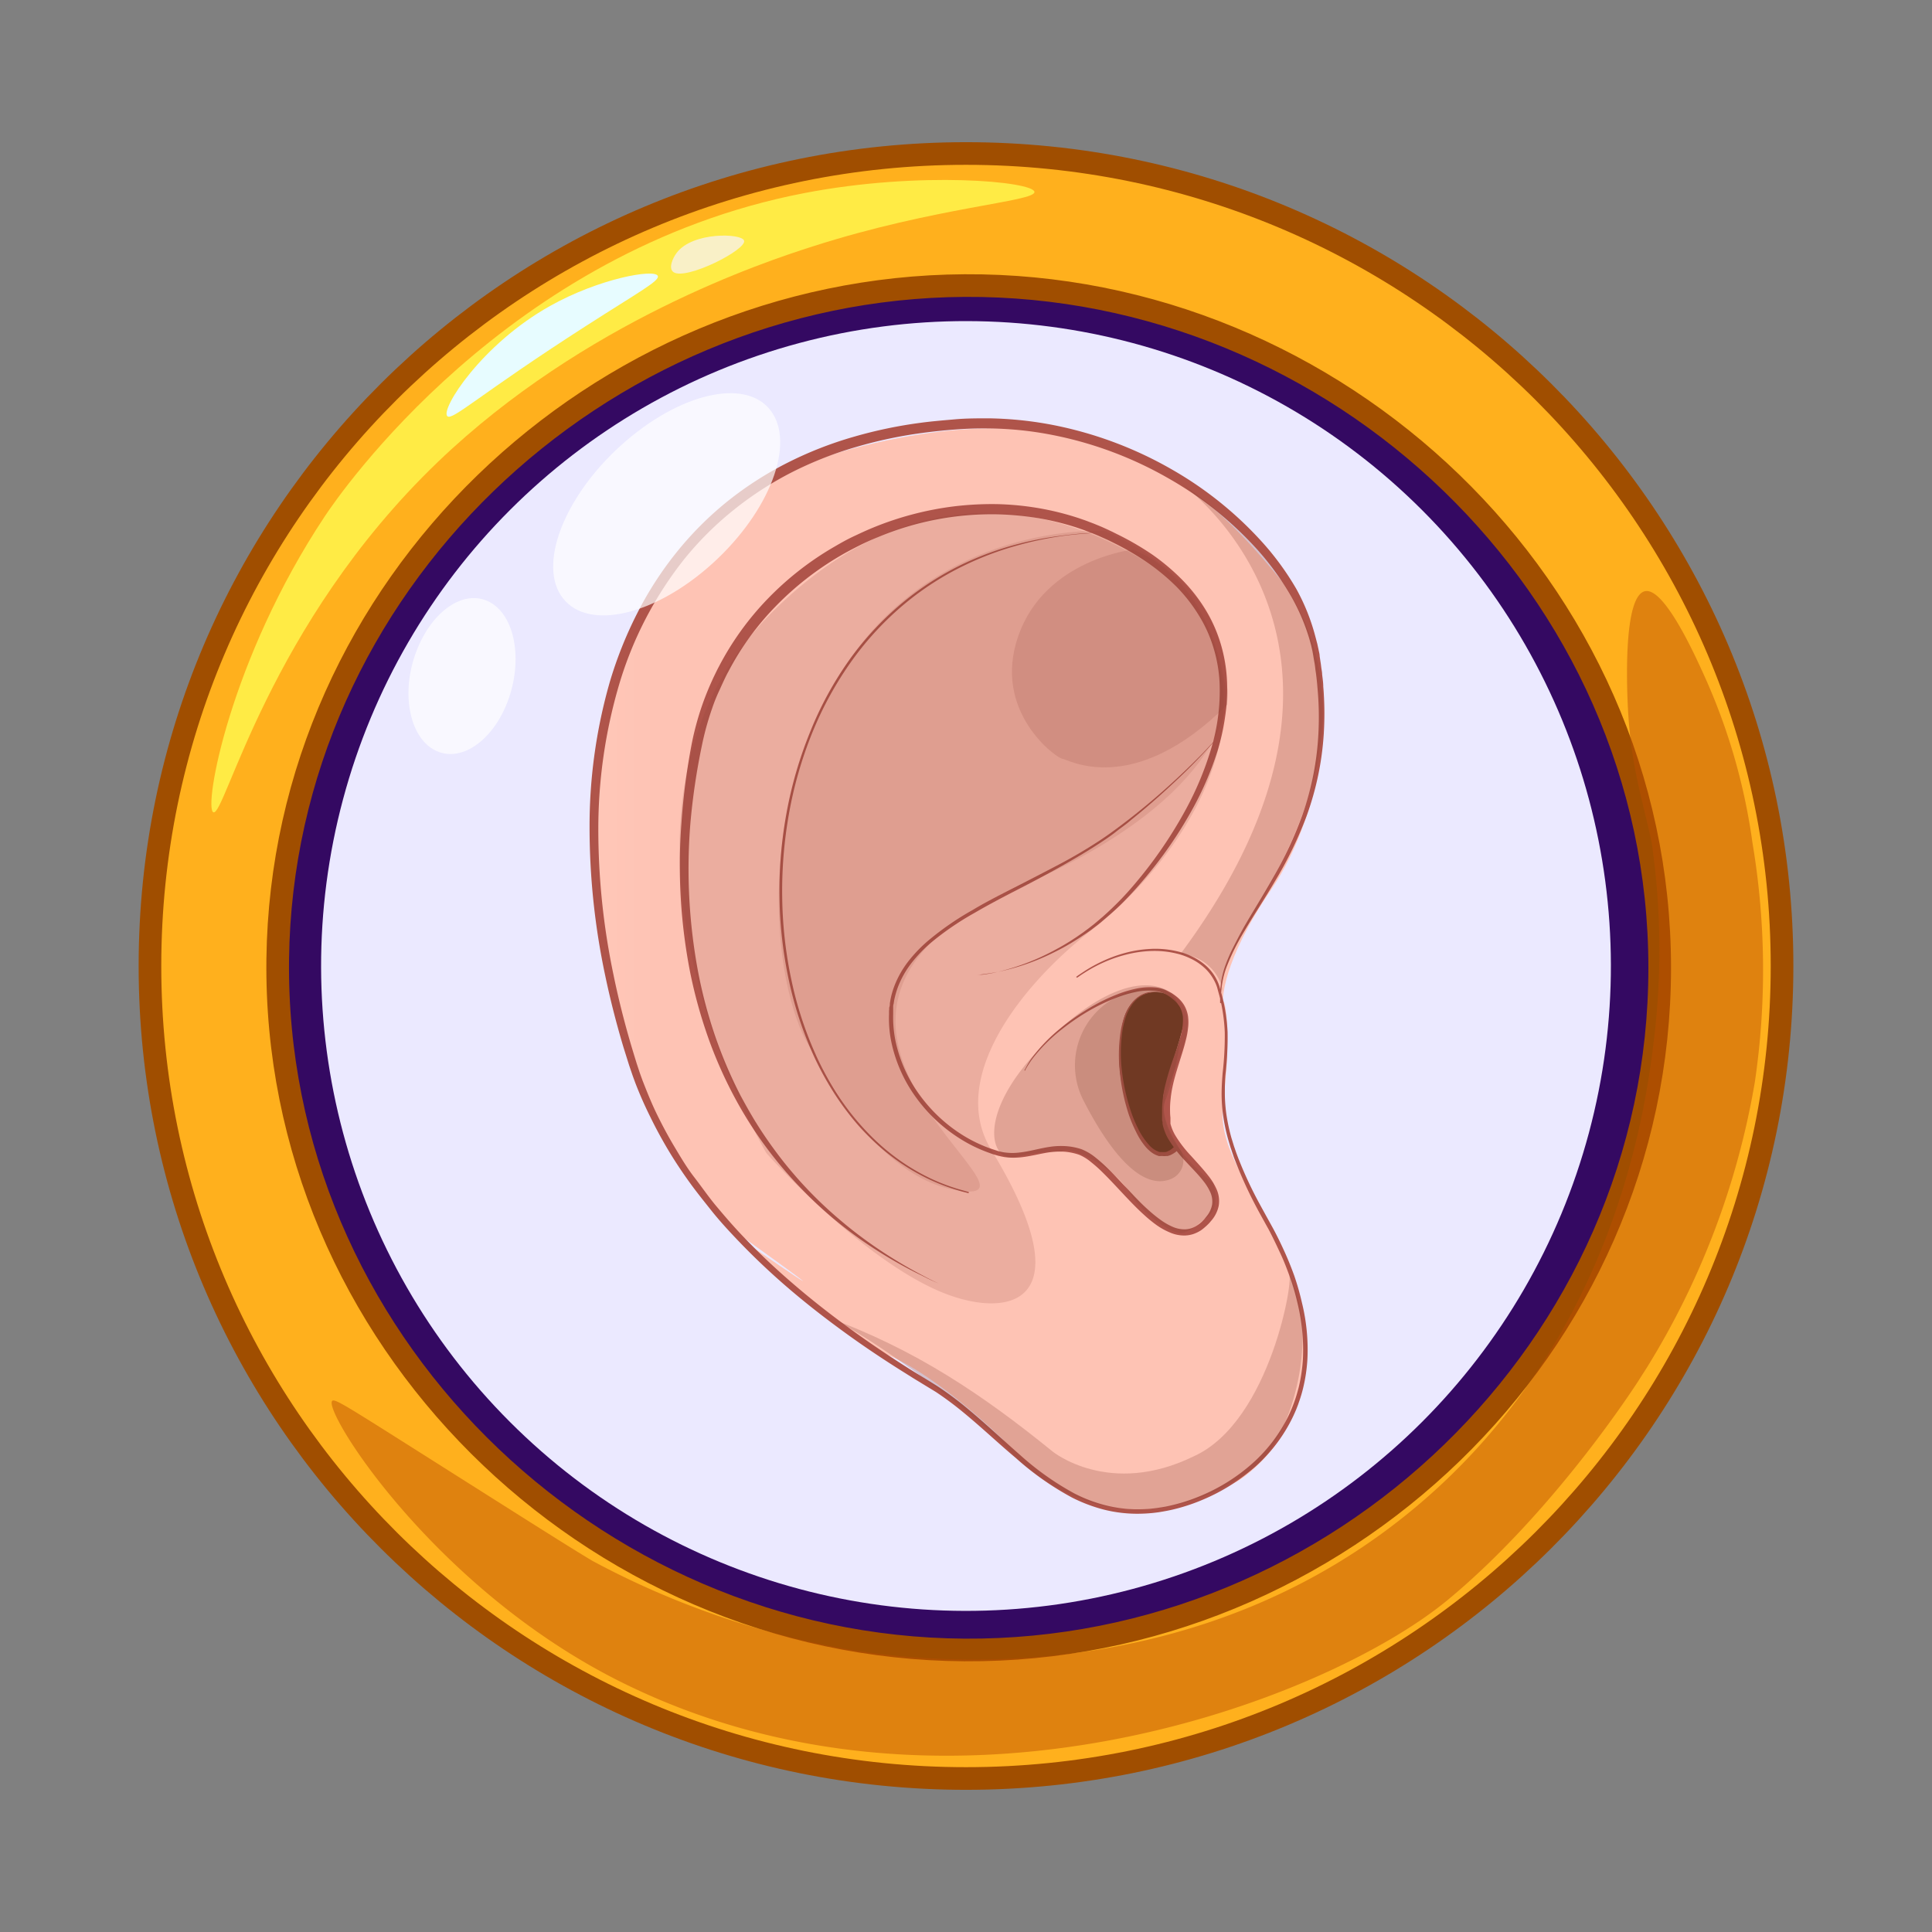 <svg id="Layer_1" data-name="Layer 1" xmlns="http://www.w3.org/2000/svg" xmlns:xlink="http://www.w3.org/1999/xlink" viewBox="0 0 256 256"><rect x="0" y="0" width="256" height="256" fill="#808080" stroke="none"/><defs><style>.cls-1{fill:#340962;}.cls-2{fill:#ebe9ff;}.cls-3{fill:url(#linear-gradient);}.cls-4{fill:#66351a;}.cls-5{fill:#af544a;}.cls-6,.cls-9{opacity:0.17;}.cls-6{fill:url(#linear-gradient-2);}.cls-7{fill:#6b3c22;opacity:0.21;}.cls-8{opacity:0.14;fill:url(#linear-gradient-3);}.cls-9{fill:url(#linear-gradient-4);}.cls-10,.cls-11,.cls-12{opacity:0.25;}.cls-10{fill:url(#linear-gradient-5);}.cls-11{fill:url(#linear-gradient-6);}.cls-12{fill:url(#linear-gradient-7);}.cls-13,.cls-15{fill:#fff;}.cls-13,.cls-14{opacity:0.7;}.cls-16{fill:#ffb01d;stroke:#a04e00;;stroke-width:3px;}.cls-17{fill:#ffeb45;}.cls-18{fill:#e7fcff;}.cls-19{fill:#f9f0c7;}.cls-20{fill:#bb5000;opacity:0.47;}</style><linearGradient id="linear-gradient" x1="78.48" y1="128.45" x2="175.44" y2="128.45" gradientUnits="userSpaceOnUse"><stop offset="0" stop-color="#ffc7b8"/><stop offset="0.09" stop-color="#fec3b4"/></linearGradient><linearGradient id="linear-gradient-2" x1="90.07" y1="120.3" x2="162.16" y2="120.3" gradientUnits="userSpaceOnUse"><stop offset="0" stop-color="#8f4638"/><stop offset="0.99" stop-color="#8f4638"/></linearGradient><linearGradient id="linear-gradient-3" x1="103.18" y1="114.11" x2="162.71" y2="114.11" xlink:href="#linear-gradient-2"/><linearGradient id="linear-gradient-4" x1="134.09" y1="87.25" x2="162.62" y2="87.25" xlink:href="#linear-gradient-2"/><linearGradient id="linear-gradient-5" x1="109.45" y1="184.47" x2="172.66" y2="184.47" xlink:href="#linear-gradient-2"/><linearGradient id="linear-gradient-6" x1="156.28" y1="97.62" x2="175.28" y2="97.62" xlink:href="#linear-gradient-2"/><linearGradient id="linear-gradient-7" x1="131.74" y1="146.97" x2="161.07" y2="146.97" xlink:href="#linear-gradient-2"/></defs><ellipse class="cls-1" cx="128.37" cy="128" rx="94.06" ry="93.65"/><circle class="cls-2" cx="128" cy="128" r="85.45" transform="translate(-53.02 128) rotate(-45)"/><path class="cls-3" d="M162.05,132.58s-.24-5,6.45-14.8,10.8-29.34,1.55-40.54S147,50.41,112.88,59.46,77.52,107.32,78.77,114.1,82.28,152.33,99,164.33s-.19.29-.19.29,12.27,12.12,19,15,15.05,11.09,15.05,11.09S144,207.55,164,196.25c0,0,10.78-6.25,8.71-21.15-1.87-13.56-11.79-20.32-10.64-29C163,138.86,162.62,133,162.05,132.58Z"/><path class="cls-4" d="M157,134.73s-.77-2.7-3-3.18-5,.79-5.4,5.14a19.17,19.17,0,0,0,0,6.61,31.24,31.24,0,0,0,2.23,7c2.63,4.6,5.32,1.93,5.14,1.64a11.57,11.57,0,0,1-1.84-6.52C154.32,143.67,157,136.17,157,134.73Z"/><path class="cls-5" d="M129.48,129.16s.23,0,.68-.06,1.11-.14,2-.31a30.21,30.21,0,0,0,7.14-2.42c.73-.36,1.49-.74,2.27-1.2.39-.22.78-.47,1.18-.72q.3-.18.6-.39l.6-.4.61-.43.6-.46c.42-.3.81-.64,1.23-1,.8-.68,1.63-1.41,2.42-2.21s1.59-1.66,2.37-2.57,1.56-1.86,2.33-2.87a55.53,55.53,0,0,0,4.36-6.66,42.19,42.19,0,0,0,3.45-7.93,29.27,29.27,0,0,0,1-4.46,24.66,24.66,0,0,0,.27-4.73,20.28,20.28,0,0,0-.78-4.83,19.38,19.38,0,0,0-2-4.61,22,22,0,0,0-3.16-4.07,28.45,28.45,0,0,0-4-3.37A38.23,38.23,0,0,0,148,70.77l-.6-.3-.3-.14-.16-.08-.15-.07c-.4-.18-.8-.37-1.23-.54l-.63-.26-.64-.24c-.42-.17-.86-.31-1.28-.46a36.91,36.91,0,0,0-5.34-1.34,37.8,37.8,0,0,0-5.53-.54,42.1,42.1,0,0,0-5.6.28,41.77,41.77,0,0,0-10.87,2.84c-.88.36-1.73.76-2.58,1.16s-1.67.86-2.49,1.34a40.38,40.38,0,0,0-8.85,6.9,38.47,38.47,0,0,0-6.49,9c-.22.41-.42.83-.62,1.24s-.38.83-.57,1.25c-.36.84-.7,1.69-1,2.55a38.53,38.53,0,0,0-1.42,5.23A87.86,87.86,0,0,0,90.3,109a73.66,73.66,0,0,0,1.15,19.85,64.17,64.17,0,0,0,2.48,8.9,57.3,57.3,0,0,0,3.53,7.88,53.6,53.6,0,0,0,9,12.16,54.32,54.32,0,0,0,9,7.42,58.86,58.86,0,0,0,6.54,3.74l1,.5.76.35.62.28-.61-.3-.75-.37-1-.53a61.06,61.06,0,0,1-6.41-3.91c-1.32-.92-2.75-2-4.23-3.26a54,54,0,0,1-4.55-4.3c-.77-.81-1.53-1.68-2.29-2.59s-1.5-1.88-2.23-2.89-1.45-2.08-2.14-3.19-1.34-2.28-2-3.49a59.74,59.74,0,0,1-3.36-7.82,62.71,62.71,0,0,1-2.33-8.78,74.12,74.12,0,0,1-1-19.55A87.84,87.84,0,0,1,93,98.81a37.79,37.79,0,0,1,1.38-5c.28-.83.61-1.64,1-2.46.18-.4.36-.8.55-1.2s.38-.8.6-1.19a36.67,36.67,0,0,1,6.29-8.66,40.19,40.19,0,0,1,8.56-6.68c.78-.46,1.59-.88,2.4-1.29s1.65-.79,2.49-1.13a39.17,39.17,0,0,1,15.92-3.05,39.56,39.56,0,0,1,5.34.5,35.83,35.83,0,0,1,5.15,1.26c.42.15.84.28,1.24.44l.62.23.6.24c.4.16.8.35,1.21.53l.15.07.14.06.3.14.58.29a35.11,35.11,0,0,1,4.46,2.6,27.4,27.4,0,0,1,3.88,3.2,21.33,21.33,0,0,1,3,3.84,18,18,0,0,1,1.95,4.34,19,19,0,0,1,.79,4.58,26.48,26.48,0,0,1-1.16,8.88,42.25,42.25,0,0,1-3.27,7.83,58.47,58.47,0,0,1-4.2,6.64q-1.11,1.52-2.25,2.88c-.76.92-1.52,1.78-2.3,2.58s-1.56,1.54-2.34,2.23c-.41.34-.79.68-1.19,1l-.59.46-.59.44c-.19.15-.39.28-.59.42l-.58.4c-.39.25-.77.51-1.15.73-.76.47-1.51.87-2.22,1.24a30.71,30.71,0,0,1-7,2.59,17.48,17.48,0,0,1-2,.36Z"/><path class="cls-5" d="M161.35,97.66s-.44.51-1.3,1.43-2.16,2.24-3.88,3.85-3.86,3.5-6.45,5.52c-1.3,1-2.69,2.06-4.23,3.06s-3.22,2-5,2.94-3.66,1.91-5.61,2.91-4,2-6,3.21a38.36,38.36,0,0,0-5.9,4.07,18.72,18.72,0,0,0-2.58,2.68,12.89,12.89,0,0,0-1.88,3.29,10.85,10.85,0,0,0-.53,1.85l-.08.48c0,.16,0,.32-.06.48s0,.32-.05.48l0,.49a15.33,15.33,0,0,0,.35,3.87,19.19,19.19,0,0,0,3.26,7.19,20.94,20.94,0,0,0,5.91,5.49,19.14,19.14,0,0,0,3.7,1.79c.32.12.64.23,1,.33l.24.07.27.06c.17.05.34.07.52.11a8.77,8.77,0,0,0,2.11.05c1.4-.13,2.72-.52,4-.69a9.79,9.79,0,0,1,1.95-.06,8,8,0,0,1,1.88.4,6.17,6.17,0,0,1,1.61,1c.5.4,1,.84,1.46,1.3.94.92,1.84,1.9,2.75,2.87s1.82,1.93,2.81,2.82a17.71,17.71,0,0,0,1.56,1.28,8.9,8.9,0,0,0,1.77,1,4.7,4.7,0,0,0,2.08.43,4,4,0,0,0,1.08-.19,4.79,4.79,0,0,0,1-.48c.15-.1.28-.21.42-.32l.19-.17.11-.09.08-.08.18-.17.18-.19.33-.39a4.32,4.32,0,0,0,.89-1.88,3.85,3.85,0,0,0-.25-2.08,7.79,7.79,0,0,0-1-1.71c-.77-1-1.63-1.92-2.43-2.81a15.81,15.81,0,0,1-2.11-2.76,6.16,6.16,0,0,1-.61-1.49l0-.19,0-.19c0-.12,0-.29,0-.42a7.19,7.19,0,0,1-.05-.81,11.19,11.19,0,0,1,.07-1.64,14.38,14.38,0,0,1,.25-1.62c.22-1.07.54-2.1.86-3.13s.65-2,.91-3.08a10.34,10.34,0,0,0,.29-1.57,6.12,6.12,0,0,0,0-1.6,4.15,4.15,0,0,0-.54-1.5,4.29,4.29,0,0,0-1.05-1.15,6.26,6.26,0,0,0-.62-.43l-.66-.34a4.49,4.49,0,0,0-1.42-.39,8.68,8.68,0,0,0-2.76.2,15.36,15.36,0,0,0-2.46.77,24.89,24.89,0,0,0-4.13,2.11,28.4,28.4,0,0,0-3.19,2.28,21.62,21.62,0,0,0-3.82,3.93,9.87,9.87,0,0,0-.77,1.22l-.18.32-.06.11a.05.05,0,0,0,0,.07.07.07,0,0,0,.07,0h0l.06-.11c0-.07.09-.18.17-.32a12.46,12.46,0,0,1,.79-1.19,22.12,22.12,0,0,1,3.85-3.84,31,31,0,0,1,3.2-2.22,25.8,25.8,0,0,1,4.11-2,16.44,16.44,0,0,1,2.41-.71,8,8,0,0,1,2.63-.16,4.09,4.09,0,0,1,1.28.37,5.08,5.08,0,0,1,.59.35,5.7,5.7,0,0,1,.55.42,3.92,3.92,0,0,1,.87,1,3.65,3.65,0,0,1,.4,1.3,8,8,0,0,1-.4,2.89c-.28,1-.65,2-1,3a33.42,33.42,0,0,0-.95,3.21,14.23,14.23,0,0,0-.41,3.48c0,.3,0,.59,0,.9,0,.16,0,.28.06.45l0,.24.05.23a6.83,6.83,0,0,0,.71,1.77,16.68,16.68,0,0,0,2.26,2.93c.83.9,1.7,1.76,2.43,2.7a6.9,6.9,0,0,1,.9,1.48,3,3,0,0,1,.22,1.59,3.39,3.39,0,0,1-.69,1.51l-.28.35-.15.16-.16.17a3.9,3.9,0,0,1-.68.55,3.22,3.22,0,0,1-.76.39,3,3,0,0,1-.83.15,3.9,3.9,0,0,1-1.72-.35,8.45,8.45,0,0,1-1.61-.94,17.12,17.12,0,0,1-1.49-1.21c-1-.87-1.87-1.82-2.78-2.78s-1.81-1.94-2.77-2.88a20.2,20.2,0,0,0-1.54-1.36,7,7,0,0,0-1.84-1.09,8.25,8.25,0,0,0-2.08-.41,9.89,9.89,0,0,0-2.11.09c-1.38.2-2.68.61-4,.75a7.41,7.41,0,0,1-1.94,0,4,4,0,0,1-.48-.08l-.23-.05-.25-.07-.94-.31a19.06,19.06,0,0,1-3.59-1.71,20.37,20.37,0,0,1-5.77-5.32,18.7,18.7,0,0,1-3.21-7,15.42,15.42,0,0,1-.36-3.76l0-.46c0-.16,0-.32,0-.47s0-.31.06-.46l.07-.46a11.92,11.92,0,0,1,.5-1.77,12.54,12.54,0,0,1,1.8-3.19,18.8,18.8,0,0,1,2.5-2.62,38,38,0,0,1,5.82-4c2-1.17,4-2.21,5.95-3.21s3.82-2,5.6-3,3.47-2,5-3c.77-.5,1.52-1,2.21-1.55s1.38-1,2-1.56c2.57-2.06,4.69-4,6.4-5.62s3-3,3.83-3.9,1.29-1.44,1.29-1.44a0,0,0,0,0,0-.07A.06.06,0,0,0,161.35,97.66Z"/><path class="cls-5" d="M155.8,151.73l-.24.24-.06.07-.07.05-.15.13c-.05.05-.12.08-.18.13a.86.86,0,0,1-.23.13,1.92,1.92,0,0,1-.25.12l-.14.05-.16,0a1.12,1.12,0,0,1-.32,0l-.17,0-.18,0a3.12,3.12,0,0,1-1.45-1,9.09,9.09,0,0,1-1.25-1.82,17.17,17.17,0,0,1-1-2.29,26.23,26.23,0,0,1-1.25-5.31,20.75,20.75,0,0,1,0-5.45,10.82,10.82,0,0,1,.62-2.43,6.65,6.65,0,0,1,.53-1,5.33,5.33,0,0,1,.32-.46l.18-.2.09-.1.09-.09.19-.17.21-.16c.13-.1.28-.17.41-.26a4,4,0,0,1,.43-.19,3.38,3.38,0,0,1,.42-.13,4.33,4.33,0,0,1,1.49-.08,3.65,3.65,0,0,1,.54.08,2.42,2.42,0,0,1,.4.09l.33.08-.32-.09-.4-.1a3.71,3.71,0,0,0-.55-.09,4.3,4.3,0,0,0-1.5,0,3.6,3.6,0,0,0-.44.12c-.14.05-.29.12-.44.19a3.28,3.28,0,0,0-.43.26l-.21.15-.2.18-.1.09-.09.1a1.8,1.8,0,0,0-.19.2,5.48,5.48,0,0,0-.34.46,6.46,6.46,0,0,0-.57,1,11.12,11.12,0,0,0-.68,2.46,20.74,20.74,0,0,0-.09,5.52,26.2,26.2,0,0,0,1.15,5.42,18.2,18.2,0,0,0,1,2.38,9.24,9.24,0,0,0,1.29,2,5,5,0,0,0,.8.73,3.11,3.11,0,0,0,.92.44,1,1,0,0,0,.24,0l.24,0a2.2,2.2,0,0,0,.45,0l.22,0,.19-.06a1.51,1.51,0,0,0,.34-.14c.11-.05.2-.11.29-.16a2.49,2.49,0,0,0,.24-.17l.19-.16.09-.06.06-.07.24-.23Z"/><path class="cls-5" d="M146.17,70.62l-1.39,0c-.9,0-2.22.12-3.89.33a45.06,45.06,0,0,0-6,1.13,40.71,40.71,0,0,0-7.39,2.7,39.13,39.13,0,0,0-7.81,5,40.8,40.8,0,0,0-7.06,7.54A45.7,45.7,0,0,0,107.34,97a54.1,54.1,0,0,0-3.15,10.88,57.33,57.33,0,0,0-.9,11.29A56.13,56.13,0,0,0,104.55,130a48.57,48.57,0,0,0,3.21,9.76A40.92,40.92,0,0,0,110,144a36.64,36.64,0,0,0,2.54,3.68,30.73,30.73,0,0,0,2.74,3.07,29.28,29.28,0,0,0,2.81,2.45,28,28,0,0,0,5.18,3.14,26.53,26.53,0,0,0,3.66,1.38c.43.14.76.22,1,.28l.34.09a.1.1,0,0,0,.11-.06.08.08,0,0,0-.06-.1h0l-.34-.09-1-.28a26.76,26.76,0,0,1-3.63-1.39,27.79,27.79,0,0,1-5.12-3.15,28.83,28.83,0,0,1-2.77-2.44,32.77,32.77,0,0,1-2.71-3.06,36.11,36.11,0,0,1-2.5-3.66,41.53,41.53,0,0,1-2.2-4.2,48.15,48.15,0,0,1-3.16-9.7,55.71,55.71,0,0,1-1.24-10.84,58.21,58.21,0,0,1,.88-11.22,53.36,53.36,0,0,1,3.11-10.83,46.32,46.32,0,0,1,5.27-9.57,40.59,40.59,0,0,1,7-7.52,38.47,38.47,0,0,1,7.75-5A41.33,41.33,0,0,1,135,72.22,45.76,45.76,0,0,1,140.89,71c1.67-.22,3-.31,3.89-.36Z"/><path class="cls-5" d="M142.68,129.58l.25-.17c.17-.12.41-.29.75-.5a19.39,19.39,0,0,1,3.13-1.63,18.09,18.09,0,0,1,2.45-.8,15.48,15.48,0,0,1,3.07-.46,12.42,12.42,0,0,1,3.57.33,8.92,8.92,0,0,1,1.85.66,7.35,7.35,0,0,1,1.73,1.13,6,6,0,0,1,1.35,1.68,5.51,5.51,0,0,1,.44,1c.1.36.2.75.31,1.13a23.42,23.42,0,0,1,.71,4.86,43,43,0,0,1-.28,5.34c-.08.93-.14,1.88-.14,2.85a21.26,21.26,0,0,0,.22,2.95,25,25,0,0,0,.64,3c.07.24.14.49.22.74l.11.38.13.37c.08.25.17.5.25.75s.19.49.28.74a56.52,56.52,0,0,0,2.75,6c.26.5.54,1,.81,1.49s.55,1,.83,1.5c.53,1,1,2,1.52,3.11s.92,2.16,1.32,3.28.73,2.29,1,3.47a26.11,26.11,0,0,1,.69,7.36,21.9,21.9,0,0,1-.57,3.76c-.17.62-.34,1.24-.56,1.84-.11.31-.23.61-.35.91l-.2.45c-.06.15-.13.29-.2.44a20.29,20.29,0,0,1-4.77,6.33,24.43,24.43,0,0,1-7,4.38,23.91,23.91,0,0,1-4,1.27l-.52.11-.53.09-.53.08-.53.07a19.19,19.19,0,0,1-2.14.12,17.2,17.2,0,0,1-4.28-.54,19.58,19.58,0,0,1-4.08-1.55,37.42,37.42,0,0,1-7.27-5.16c-2.29-2-4.5-4.1-6.89-6.08a43.86,43.86,0,0,0-3.76-2.82c-.33-.22-.67-.43-1-.63l-1-.62-1-.61-1-.62c-2.65-1.68-5.28-3.44-7.84-5.31s-5.08-3.83-7.5-5.92a90.92,90.92,0,0,1-7-6.66c-1.1-1.17-2.15-2.39-3.19-3.63S93,157.29,92,156s-1.81-2.67-2.64-4.06-1.59-2.81-2.3-4.26-1.33-3-1.9-4.46c-.14-.38-.28-.76-.41-1.14l-.38-1.15L84,139.73l-.35-1.16c-.92-3.12-1.72-6.27-2.37-9.46a93.81,93.81,0,0,1-2-19.31,67.64,67.64,0,0,1,2.73-19,49.25,49.25,0,0,1,8.64-16.69,43,43,0,0,1,6.59-6.56,44.86,44.86,0,0,1,7.74-5,48.75,48.75,0,0,1,8.45-3.32,58.42,58.42,0,0,1,8.76-1.86c1.47-.2,2.93-.35,4.39-.46s2.92-.16,4.36-.14a45.84,45.84,0,0,1,8.48.86,50.34,50.34,0,0,1,15.28,5.68,47.3,47.3,0,0,1,11.86,9.47,36.62,36.62,0,0,1,4.22,5.72,26.88,26.88,0,0,1,2.72,6.17c.08.26.14.53.22.79l.18.79c.05.26.1.53.14.79s.09.54.14.81.08.53.11.8.08.52.11.79c.06.52.12,1,.16,1.57a41.67,41.67,0,0,1,.14,6.09,38.28,38.28,0,0,1-2.1,10.81,51.18,51.18,0,0,1-4,8.55c-1.41,2.49-2.79,4.65-3.89,6.59-.55,1-1,1.89-1.44,2.75a21.38,21.38,0,0,0-1,2.4,11.9,11.9,0,0,0-.6,3.46c0,.19,0,.37,0,.52s0,.28,0,.38,0,.3,0,.3a.06.06,0,0,0,.07.06.07.07,0,0,0,.07-.07h0s0-.1,0-.3a2.16,2.16,0,0,1,0-.37c0-.15,0-.32,0-.52a11.71,11.71,0,0,1,.67-3.39,28.41,28.41,0,0,1,2.47-5c1.13-1.91,2.55-4.05,4-6.52a51.84,51.84,0,0,0,4.16-8.57,38.94,38.94,0,0,0,2.3-11,43.08,43.08,0,0,0-.07-6.21c0-.53-.09-1.07-.15-1.61,0-.27-.06-.54-.1-.81s-.06-.54-.11-.81l-.12-.81c0-.28-.09-.55-.14-.83l-.18-.83c-.08-.27-.14-.55-.22-.82A27.32,27.32,0,0,0,171.75,78a37,37,0,0,0-4.29-5.93,48.56,48.56,0,0,0-12.07-9.8,51.5,51.5,0,0,0-15.63-5.91,48.4,48.4,0,0,0-8.73-.93c-1.49,0-3,0-4.46.13s-3,.25-4.49.45a59.89,59.89,0,0,0-9,1.88,50,50,0,0,0-8.7,3.41,45.65,45.65,0,0,0-8,5.14,44.36,44.36,0,0,0-6.77,6.79,46.25,46.25,0,0,0-5.23,8.14,53.48,53.48,0,0,0-3.58,9,69.21,69.21,0,0,0-2.68,19.34,94.54,94.54,0,0,0,2.07,19.54c.67,3.21,1.49,6.4,2.43,9.54L83,140l.37,1.18.4,1.17c.13.39.28.77.42,1.16q.89,2.31,2,4.53c.72,1.48,1.51,2.93,2.35,4.34s1.75,2.78,2.7,4.11,2,2.63,3,3.89,2.12,2.49,3.24,3.67a92.8,92.8,0,0,0,7.05,6.7c2.45,2.1,5,4.07,7.58,5.94s5.23,3.63,7.91,5.3l1,.63,1,.61,1,.61c.33.2.66.4,1,.61a43.34,43.34,0,0,1,3.7,2.76c2.37,1.95,4.59,4.06,6.9,6a38.38,38.38,0,0,0,7.44,5.23,20.88,20.88,0,0,0,4.24,1.6,18.21,18.21,0,0,0,4.46.54,20.66,20.66,0,0,0,2.22-.13l.55-.07.54-.09.55-.1.54-.11a24.38,24.38,0,0,0,4.14-1.33,25,25,0,0,0,7.15-4.52,20.89,20.89,0,0,0,4.89-6.54l.21-.46.2-.46c.12-.31.25-.62.35-.94a18,18,0,0,0,.57-1.9,21.29,21.29,0,0,0,.57-3.86,26,26,0,0,0-.74-7.51,33.8,33.8,0,0,0-1-3.51c-.41-1.14-.86-2.25-1.35-3.32s-1-2.12-1.56-3.14l-.83-1.5c-.27-.5-.55-1-.81-1.48a53,53,0,0,1-2.77-5.89c-.1-.24-.19-.49-.28-.73s-.18-.49-.26-.74l-.13-.37-.11-.36c-.08-.25-.15-.5-.23-.74a25.76,25.76,0,0,1-.64-2.94,20.35,20.35,0,0,1-.23-2.9c0-1,0-1.89.11-2.82a43,43,0,0,0,.25-5.38,23.22,23.22,0,0,0-.76-4.91c-.11-.39-.21-.76-.32-1.14a6,6,0,0,0-.46-1.07,6.34,6.34,0,0,0-1.41-1.74,8.11,8.11,0,0,0-1.8-1.16,9.12,9.12,0,0,0-1.9-.66,12.48,12.48,0,0,0-3.63-.32,15.73,15.73,0,0,0-3.11.48,18.26,18.26,0,0,0-2.47.83,20,20,0,0,0-3.14,1.66l-.75.5-.25.18a.07.07,0,1,0,.08.11Z"/><path class="cls-6" d="M144.52,123.34C155,115.18,166.31,99.73,160.66,85a21.87,21.87,0,0,0-9-10.66c-8.79-5.49-28.6-13.64-49.1,6.54-27.55,27.11-1,71.92-1,71.92s11.6,13.1,22.25,18c8.84,4.1,20.66,3.08,7.51-18.48C125.52,142.7,135.61,130.29,144.52,123.34Z"/><path class="cls-7" d="M154.54,131.35s-.22-.35-1.78-.37a10.18,10.18,0,0,0-9.21,14.81c3,5.87,7.39,12.17,11.62,10.43a2.64,2.64,0,0,0,1.2-3.89c-1.26-2-2.85-5-1.83-6.81C154.54,145.52,158.92,133.2,154.54,131.35Z"/><path class="cls-8" d="M146.4,70.35s-22.62-1.43-35.1,19-8.11,45.08-3.1,50.63c0,0,7.52,16.63,19.41,17.86s-29.43-22.18,5.22-39.41c29.22-11.73,30.35-25.65,29.79-27.31S163.93,78.36,146.4,70.35Z"/><path class="cls-9" d="M150.15,72.82s-11.64,1.26-15.21,11.41,5.19,16.31,5.82,16.31,9.29,5.37,21.86-7.17C162.62,93.37,162.05,77.74,150.15,72.82Z"/><path class="cls-10" d="M109.45,174.48c2.85.56,19.56,12.19,25,18.49,11.9,11.09,24.18,7,31.31,1.84,5.54-4,8.73-17.29,5.63-24.64-.24-.58-.17-.88-.62-1.23.8-.11-2.36,19.35-12.53,24-11.27,5.54-18.78-.62-18.78-.62C130.36,184.94,121.35,178.79,109.45,174.48Z"/><path class="cls-11" d="M156.28,63.89s30.82,21.25.13,62.53a6.08,6.08,0,0,1,5.64,4.93C158.92,125.19,197.11,91.92,156.28,63.89Z"/><path class="cls-12" d="M154.39,145.83a1.55,1.55,0,0,0-.09.32c-.25,1.11-.46,5,6.42,10.58,0,0,1.33,3.58-1.17,4.81,0,0-1.88,1.85-3.14,1.85s-5-2.46-6.88-5.55-7.69-6.19-8.86-5.25a24.51,24.51,0,0,0-6.1.73c-3.2.83-5.54-5.53,3.64-14.83,10-10.2,16.81-9.18,18.83-4.64C158.58,137.3,154,144.41,154.39,145.83Z"/><path class="cls-13" d="M94.4,74.67C86.81,81.54,78,83.61,74.6,79.28S74.7,65.86,82.3,59s16.45-9,19.8-4.62S102,67.79,94.4,74.67Z"/><g class="cls-14"><path class="cls-15" d="M67.47,92.38c-1.85,5.49-6.15,8.69-9.61,7.14S53.1,92.26,55,86.78s6.15-8.69,9.6-7.14S69.31,86.89,67.47,92.38Z"/></g><path class="cls-16" d="M128,20.34C68.28,20.34,19.87,68.54,19.87,128S68.28,235.66,128,235.66,236.13,187.46,236.13,128,187.72,20.34,128,20.34Zm-.2,198.29c-49.63-.32-91.61-41.43-91-91.55.62-49.42,42.42-88.95,91-89.24,49.27-.3,92.12,39.91,92.12,90.39S177.29,218.94,127.8,218.63Z"/><path class="cls-17" d="M137.07,25.43c.13,1.29-13.14,2-29.41,7.23-6.26,2-30.18,9.89-49.65,28.56C35.56,82.75,29.79,108.3,28.27,107.63c-1.32-.57,2.15-20.24,14.79-39.25,1.89-2.85,24.07-35.2,63.49-42.79C122,22.61,136.94,24.06,137.07,25.43Z"/><path class="cls-18" d="M87.16,36.56c.28.65-2.54,2.15-9.53,6.64C63.49,52.28,59.92,55.8,59.27,55.14c-.92-.91,4.53-9.51,13.6-14.59C79.35,36.91,86.73,35.59,87.16,36.56Z"/><path class="cls-19" d="M89.68,33.48c-.58.75-1.13,2.1-.44,2.58,1.64,1.13,9.79-3,9.35-4.19C98.24,30.9,91.8,30.7,89.68,33.48Z"/><path class="cls-20" d="M215.68,93.26c.36,8.29,2.06,13,3.18,18.41h0a99.51,99.51,0,0,1,.31,26c-1,8.11-4.76,39.46-31.42,61.89-27.69,23.3-61.74,21.56-76.8,18.73a112.38,112.38,0,0,1-32.38-11.43c-1.91-1.11-7.52-4.65-18.72-11.74-13.7-8.66-15.5-9.88-15.84-9.49C42.82,187,57.18,210,81.43,222.44c43.75,22.38,94.34,2.89,110.45-10.48,14.46-12,25.36-29.21,25.36-29.21.21-.34.55-.86,1-1.57a105.16,105.16,0,0,0,14.28-37.77,101.59,101.59,0,0,0-.31-31.74,80,80,0,0,0-6-21.27c-1.39-3.13-5.63-12.65-8.25-12.06C215.07,79,215.59,91.12,215.68,93.26Z"/></svg>